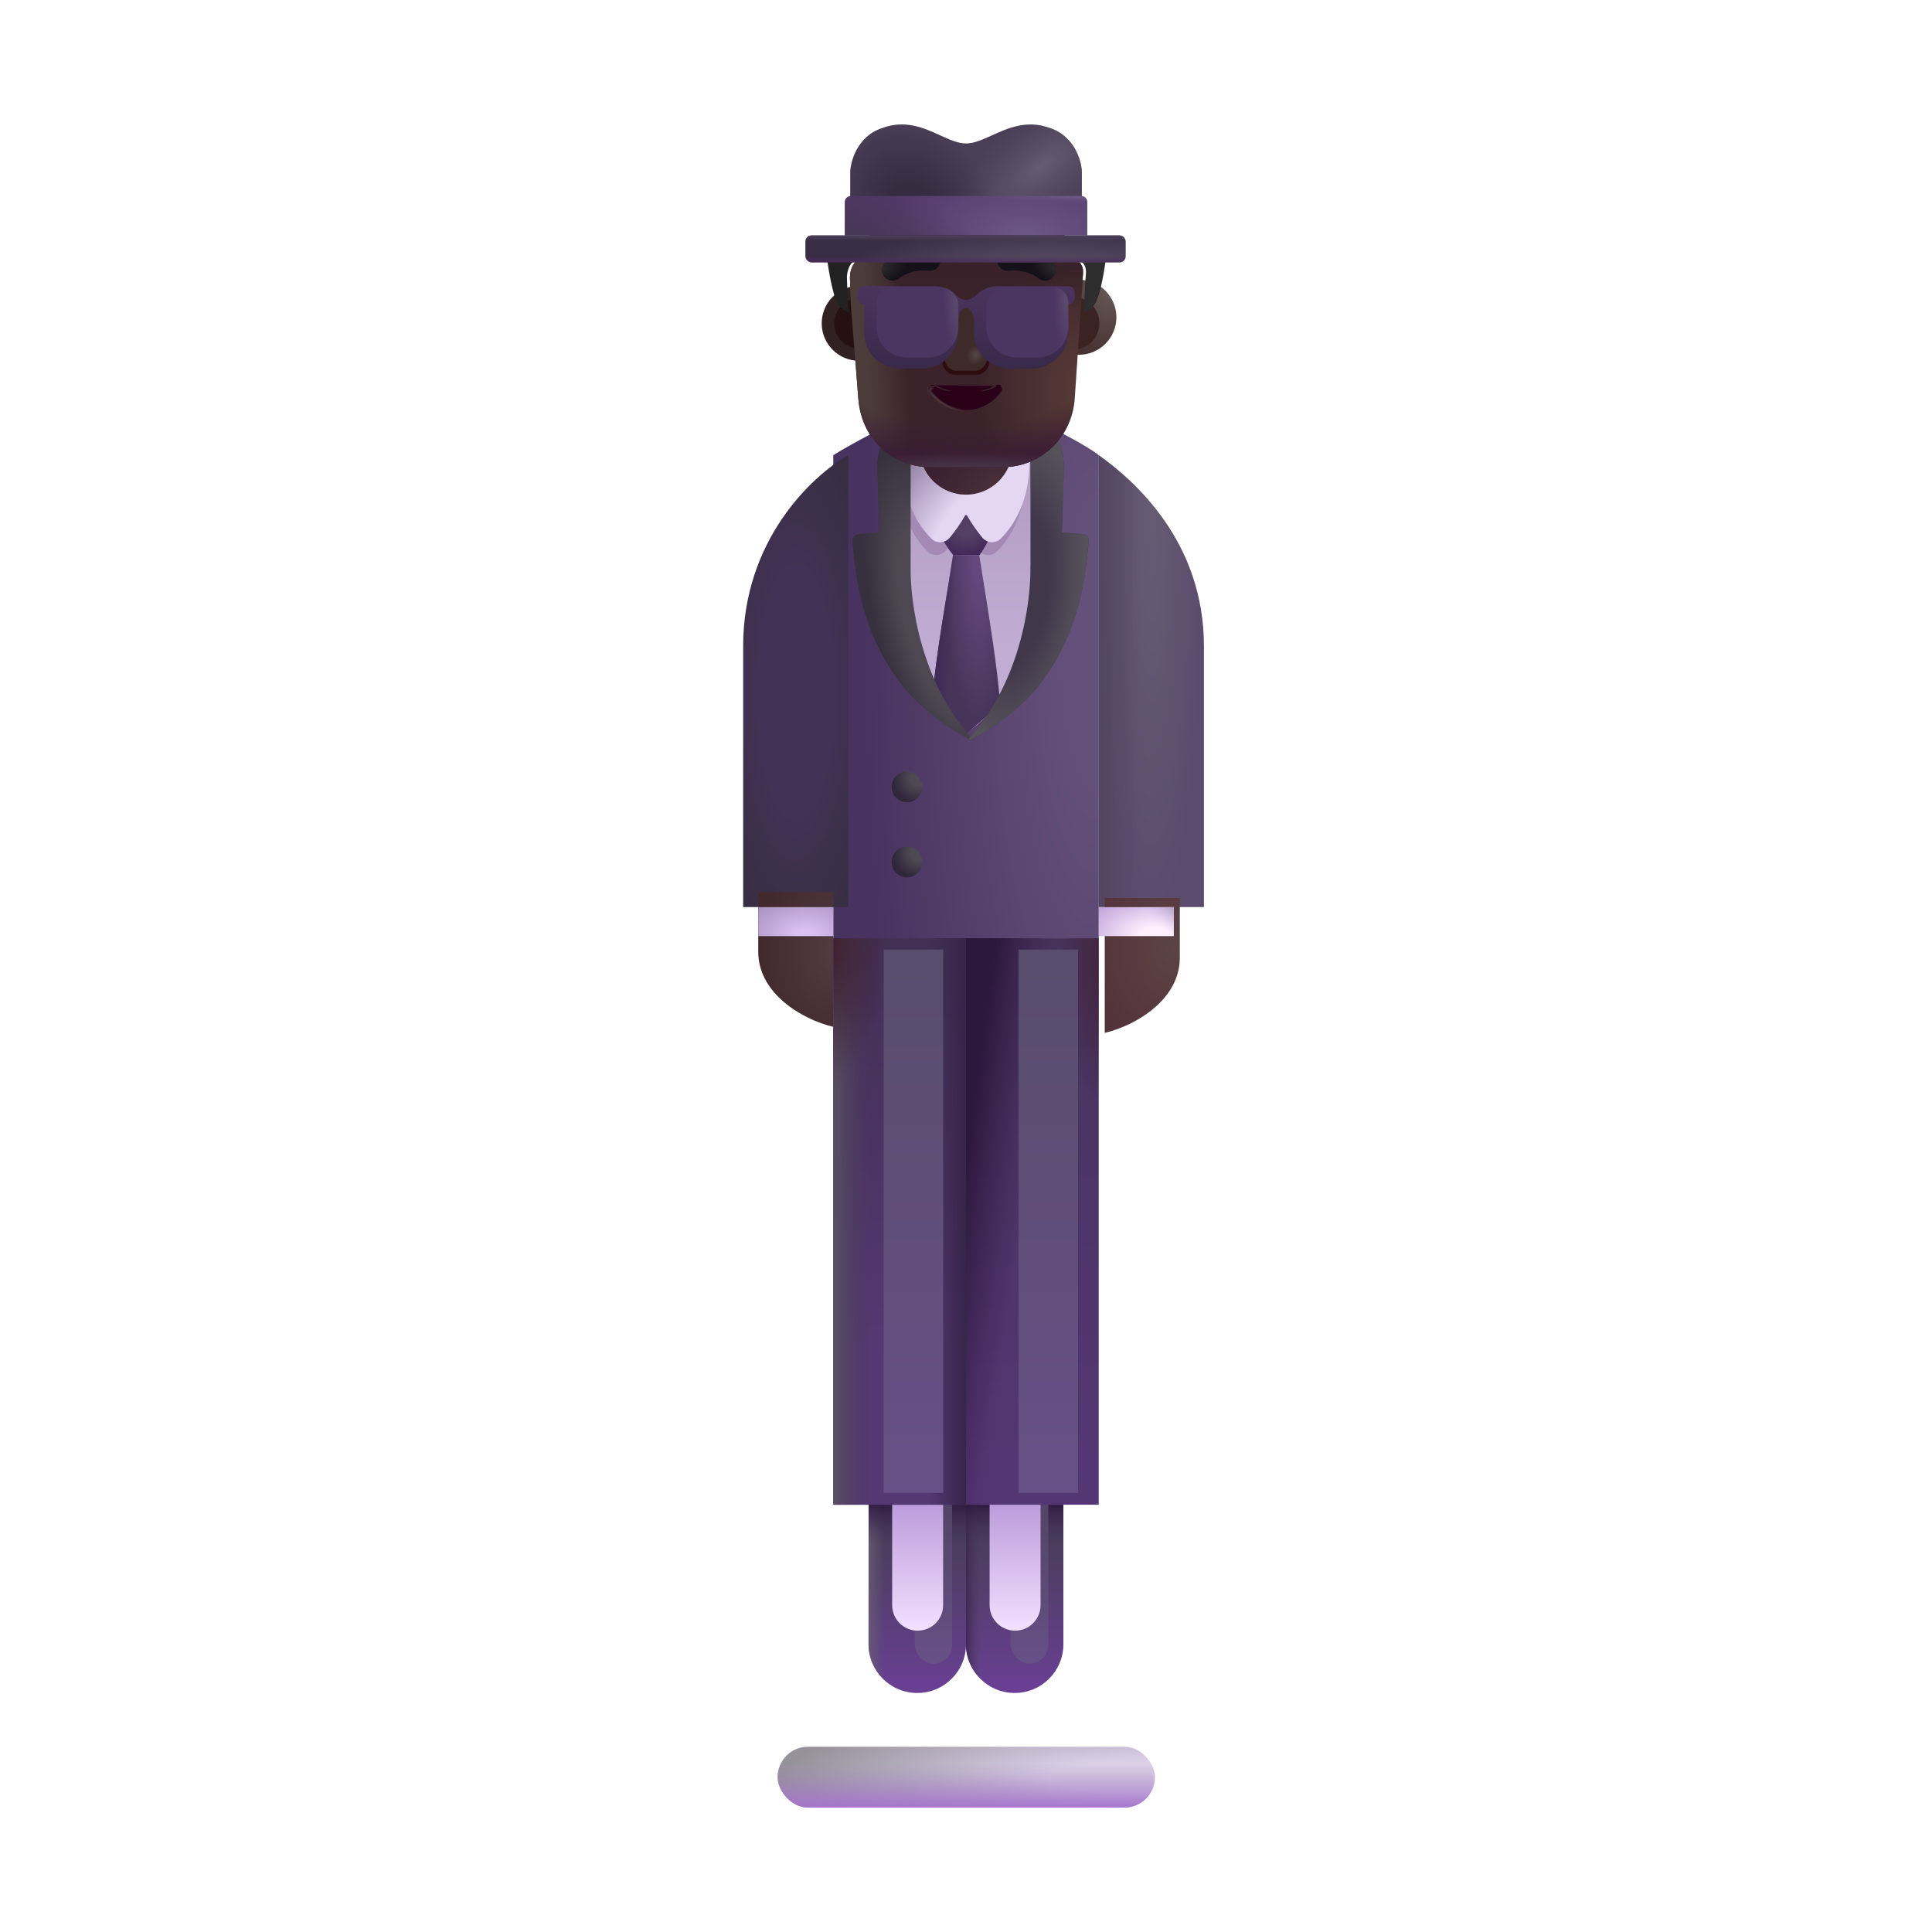 <svg fill="none" height="32" viewBox="0 0 32 32" width="32" xmlns="http://www.w3.org/2000/svg" xmlns:xlink="http://www.w3.org/1999/xlink"><filter id="a" color-interpolation-filters="sRGB" filterUnits="userSpaceOnUse" height="3.431" width="1.017" x="14.952" y="24.325"><feFlood flood-opacity="0" result="BackgroundImageFix"/><feBlend in="SourceGraphic" in2="BackgroundImageFix" mode="normal" result="shape"/><feGaussianBlur result="effect1_foregroundBlur_4002_679" stdDeviation=".1"/></filter><filter id="b" color-interpolation-filters="sRGB" filterUnits="userSpaceOnUse" height="3.431" width="1.025" x="16.538" y="24.325"><feFlood flood-opacity="0" result="BackgroundImageFix"/><feBlend in="SourceGraphic" in2="BackgroundImageFix" mode="normal" result="shape"/><feGaussianBlur result="effect1_foregroundBlur_4002_679" stdDeviation=".1"/></filter><filter id="c" color-interpolation-filters="sRGB" filterUnits="userSpaceOnUse" height=".808" width=".808" x="14.637" y="12.611"><feFlood flood-opacity="0" result="BackgroundImageFix"/><feColorMatrix in="SourceAlpha" result="hardAlpha" type="matrix" values="0 0 0 0 0 0 0 0 0 0 0 0 0 0 0 0 0 0 127 0"/><feOffset dx="-.1" dy=".1"/><feGaussianBlur stdDeviation=".075"/><feComposite in2="hardAlpha" operator="out"/><feColorMatrix type="matrix" values="0 0 0 0 0.267 0 0 0 0 0.165 0 0 0 0 0.357 0 0 0 1 0"/><feBlend in2="BackgroundImageFix" mode="normal" result="effect1_dropShadow_4002_679"/><feBlend in="SourceGraphic" in2="effect1_dropShadow_4002_679" mode="normal" result="shape"/><feColorMatrix in="SourceAlpha" result="hardAlpha" type="matrix" values="0 0 0 0 0 0 0 0 0 0 0 0 0 0 0 0 0 0 127 0"/><feOffset dx="-.02" dy=".02"/><feGaussianBlur stdDeviation=".025"/><feComposite in2="hardAlpha" k2="-1" k3="1" operator="arithmetic"/><feColorMatrix type="matrix" values="0 0 0 0 0.192 0 0 0 0 0.157 0 0 0 0 0.231 0 0 0 1 0"/><feBlend in2="shape" mode="normal" result="effect2_innerShadow_4002_679"/></filter><filter id="d" color-interpolation-filters="sRGB" filterUnits="userSpaceOnUse" height=".808" width=".808" x="14.637" y="13.853"><feFlood flood-opacity="0" result="BackgroundImageFix"/><feColorMatrix in="SourceAlpha" result="hardAlpha" type="matrix" values="0 0 0 0 0 0 0 0 0 0 0 0 0 0 0 0 0 0 127 0"/><feOffset dx="-.1" dy=".1"/><feGaussianBlur stdDeviation=".075"/><feComposite in2="hardAlpha" operator="out"/><feColorMatrix type="matrix" values="0 0 0 0 0.267 0 0 0 0 0.165 0 0 0 0 0.357 0 0 0 1 0"/><feBlend in2="BackgroundImageFix" mode="normal" result="effect1_dropShadow_4002_679"/><feBlend in="SourceGraphic" in2="effect1_dropShadow_4002_679" mode="normal" result="shape"/><feColorMatrix in="SourceAlpha" result="hardAlpha" type="matrix" values="0 0 0 0 0 0 0 0 0 0 0 0 0 0 0 0 0 0 127 0"/><feOffset dx="-.02" dy=".02"/><feGaussianBlur stdDeviation=".025"/><feComposite in2="hardAlpha" k2="-1" k3="1" operator="arithmetic"/><feColorMatrix type="matrix" values="0 0 0 0 0.192 0 0 0 0 0.157 0 0 0 0 0.231 0 0 0 1 0"/><feBlend in2="shape" mode="normal" result="effect2_innerShadow_4002_679"/></filter><filter id="e" color-interpolation-filters="sRGB" filterUnits="userSpaceOnUse" height="7.488" width="1.993" x="12.059" y="7.536"><feFlood flood-opacity="0" result="BackgroundImageFix"/><feBlend in="SourceGraphic" in2="BackgroundImageFix" mode="normal" result="shape"/><feColorMatrix in="SourceAlpha" result="hardAlpha" type="matrix" values="0 0 0 0 0 0 0 0 0 0 0 0 0 0 0 0 0 0 127 0"/><feOffset dx=".25"/><feGaussianBlur stdDeviation=".25"/><feComposite in2="hardAlpha" k2="-1" k3="1" operator="arithmetic"/><feColorMatrix type="matrix" values="0 0 0 0 0.341 0 0 0 0 0.314 0 0 0 0 0.369 0 0 0 1 0"/><feBlend in2="shape" mode="normal" result="effect1_innerShadow_4002_679"/></filter><filter id="f" color-interpolation-filters="sRGB" filterUnits="userSpaceOnUse" height="2.384" width="1.343" x="18.198" y="14.874"><feFlood flood-opacity="0" result="BackgroundImageFix"/><feBlend in="SourceGraphic" in2="BackgroundImageFix" mode="normal" result="shape"/><feColorMatrix in="SourceAlpha" result="hardAlpha" type="matrix" values="0 0 0 0 0 0 0 0 0 0 0 0 0 0 0 0 0 0 127 0"/><feOffset dx=".1" dy="-.15"/><feGaussianBlur stdDeviation=".175"/><feComposite in2="hardAlpha" k2="-1" k3="1" operator="arithmetic"/><feColorMatrix type="matrix" values="0 0 0 0 0.239 0 0 0 0 0.11 0 0 0 0 0.145 0 0 0 1 0"/><feBlend in2="shape" mode="normal" result="effect1_innerShadow_4002_679"/></filter><filter id="g" color-interpolation-filters="sRGB" filterUnits="userSpaceOnUse" height="2.484" width="1.243" x="12.559" y="14.774"><feFlood flood-opacity="0" result="BackgroundImageFix"/><feBlend in="SourceGraphic" in2="BackgroundImageFix" mode="normal" result="shape"/><feColorMatrix in="SourceAlpha" result="hardAlpha" type="matrix" values="0 0 0 0 0 0 0 0 0 0 0 0 0 0 0 0 0 0 127 0"/><feOffset dy="-.25"/><feGaussianBlur stdDeviation=".25"/><feComposite in2="hardAlpha" k2="-1" k3="1" operator="arithmetic"/><feColorMatrix type="matrix" values="0 0 0 0 0.369 0 0 0 0 0.227 0 0 0 0 0.408 0 0 0 1 0"/><feBlend in2="shape" mode="normal" result="effect1_innerShadow_4002_679"/></filter><filter id="h" color-interpolation-filters="sRGB" filterUnits="userSpaceOnUse" height="1.975" width="2.609" x="14.632" y="7.468"><feFlood flood-opacity="0" result="BackgroundImageFix"/><feBlend in="SourceGraphic" in2="BackgroundImageFix" mode="normal" result="shape"/><feGaussianBlur result="effect1_foregroundBlur_4002_679" stdDeviation=".125"/></filter><filter id="i" color-interpolation-filters="sRGB" filterUnits="userSpaceOnUse" height="1.525" width="2.109" x="14.946" y="7.506"><feFlood flood-opacity="0" result="BackgroundImageFix"/><feBlend in="SourceGraphic" in2="BackgroundImageFix" mode="normal" result="shape"/><feColorMatrix in="SourceAlpha" result="hardAlpha" type="matrix" values="0 0 0 0 0 0 0 0 0 0 0 0 0 0 0 0 0 0 127 0"/><feOffset dy="-.05"/><feGaussianBlur stdDeviation=".075"/><feComposite in2="hardAlpha" k2="-1" k3="1" operator="arithmetic"/><feColorMatrix type="matrix" values="0 0 0 0 0.706 0 0 0 0 0.596 0 0 0 0 0.816 0 0 0 1 0"/><feBlend in2="shape" mode="normal" result="effect1_innerShadow_4002_679"/></filter><filter id="j" color-interpolation-filters="sRGB" filterUnits="userSpaceOnUse" height="5.1" width="2.082" x="14.019" y="7.155"><feFlood flood-opacity="0" result="BackgroundImageFix"/><feBlend in="SourceGraphic" in2="BackgroundImageFix" mode="normal" result="shape"/><feColorMatrix in="SourceAlpha" result="hardAlpha" type="matrix" values="0 0 0 0 0 0 0 0 0 0 0 0 0 0 0 0 0 0 127 0"/><feOffset dx=".1" dy=".1"/><feGaussianBlur stdDeviation=".15"/><feComposite in2="hardAlpha" k2="-1" k3="1" operator="arithmetic"/><feColorMatrix type="matrix" values="0 0 0 0 0.204 0 0 0 0 0.125 0 0 0 0 0.267 0 0 0 1 0"/><feBlend in2="shape" mode="normal" result="effect1_innerShadow_4002_679"/></filter><filter id="k" color-interpolation-filters="sRGB" filterUnits="userSpaceOnUse" height="5.1" width="2.232" x="15.9" y="7.155"><feFlood flood-opacity="0" result="BackgroundImageFix"/><feBlend in="SourceGraphic" in2="BackgroundImageFix" mode="normal" result="shape"/><feColorMatrix in="SourceAlpha" result="hardAlpha" type="matrix" values="0 0 0 0 0 0 0 0 0 0 0 0 0 0 0 0 0 0 127 0"/><feOffset dx=".15"/><feGaussianBlur stdDeviation=".15"/><feComposite in2="hardAlpha" k2="-1" k3="1" operator="arithmetic"/><feColorMatrix type="matrix" values="0 0 0 0 0.204 0 0 0 0 0.169 0 0 0 0 0.235 0 0 0 1 0"/><feBlend in2="shape" mode="normal" result="effect1_innerShadow_4002_679"/><feColorMatrix in="SourceAlpha" result="hardAlpha" type="matrix" values="0 0 0 0 0 0 0 0 0 0 0 0 0 0 0 0 0 0 127 0"/><feOffset dx="-.1" dy=".1"/><feGaussianBlur stdDeviation=".125"/><feComposite in2="hardAlpha" k2="-1" k3="1" operator="arithmetic"/><feColorMatrix type="matrix" values="0 0 0 0 0.196 0 0 0 0 0.153 0 0 0 0 0.247 0 0 0 1 0"/><feBlend in2="effect1_innerShadow_4002_679" mode="normal" result="effect2_innerShadow_4002_679"/></filter><filter id="l" color-interpolation-filters="sRGB" filterUnits="userSpaceOnUse" height="1.244" width="1.244" x="13.615" y="4.733"><feFlood flood-opacity="0" result="BackgroundImageFix"/><feBlend in="SourceGraphic" in2="BackgroundImageFix" mode="normal" result="shape"/><feGaussianBlur result="effect1_foregroundBlur_4002_679" stdDeviation=".1"/></filter><filter id="m" color-interpolation-filters="sRGB" filterUnits="userSpaceOnUse" height="1.342" width="1.342" x="17.149" y="4.634"><feFlood flood-opacity="0" result="BackgroundImageFix"/><feBlend in="SourceGraphic" in2="BackgroundImageFix" mode="normal" result="shape"/><feColorMatrix in="SourceAlpha" result="hardAlpha" type="matrix" values="0 0 0 0 0 0 0 0 0 0 0 0 0 0 0 0 0 0 127 0"/><feOffset dx=".1" dy="-.1"/><feGaussianBlur stdDeviation=".1"/><feComposite in2="hardAlpha" k2="-1" k3="1" operator="arithmetic"/><feColorMatrix type="matrix" values="0 0 0 0 0.251 0 0 0 0 0.137 0 0 0 0 0.188 0 0 0 1 0"/><feBlend in2="shape" mode="normal" result="effect1_innerShadow_4002_679"/></filter><filter id="n" color-interpolation-filters="sRGB" filterUnits="userSpaceOnUse" height="1.178" width="1.178" x="17.181" y="4.766"><feFlood flood-opacity="0" result="BackgroundImageFix"/><feBlend in="SourceGraphic" in2="BackgroundImageFix" mode="normal" result="shape"/><feGaussianBlur result="effect1_foregroundBlur_4002_679" stdDeviation=".075"/></filter><filter id="o" color-interpolation-filters="sRGB" filterUnits="userSpaceOnUse" height=".892" width=".541" x="13.697" y="4.275"><feFlood flood-opacity="0" result="BackgroundImageFix"/><feBlend in="SourceGraphic" in2="BackgroundImageFix" mode="normal" result="shape"/><feColorMatrix in="SourceAlpha" result="hardAlpha" type="matrix" values="0 0 0 0 0 0 0 0 0 0 0 0 0 0 0 0 0 0 127 0"/><feOffset dx="-.05"/><feGaussianBlur stdDeviation=".075"/><feComposite in2="hardAlpha" k2="-1" k3="1" operator="arithmetic"/><feColorMatrix type="matrix" values="0 0 0 0 0.039 0 0 0 0 0.02 0 0 0 0 0.039 0 0 0 1 0"/><feBlend in2="shape" mode="normal" result="effect1_innerShadow_4002_679"/></filter><filter id="p" color-interpolation-filters="sRGB" filterUnits="userSpaceOnUse" height=".894" width=".521" x="17.798" y="4.275"><feFlood flood-opacity="0" result="BackgroundImageFix"/><feBlend in="SourceGraphic" in2="BackgroundImageFix" mode="normal" result="shape"/><feColorMatrix in="SourceAlpha" result="hardAlpha" type="matrix" values="0 0 0 0 0 0 0 0 0 0 0 0 0 0 0 0 0 0 127 0"/><feOffset dx=".05"/><feGaussianBlur stdDeviation=".075"/><feComposite in2="hardAlpha" k2="-1" k3="1" operator="arithmetic"/><feColorMatrix type="matrix" values="0 0 0 0 0.027 0 0 0 0 0.012 0 0 0 0 0.024 0 0 0 1 0"/><feBlend in2="shape" mode="normal" result="effect1_innerShadow_4002_679"/></filter><filter id="q" color-interpolation-filters="sRGB" filterUnits="userSpaceOnUse" height="1.691" width="1.289" x="15.353" y="4.769"><feFlood flood-opacity="0" result="BackgroundImageFix"/><feBlend in="SourceGraphic" in2="BackgroundImageFix" mode="normal" result="shape"/><feGaussianBlur result="effect1_foregroundBlur_4002_679" stdDeviation=".125"/></filter><filter id="r" color-interpolation-filters="sRGB" filterUnits="userSpaceOnUse" height=".57" width="1.018" x="16.467" y="4.13"><feFlood flood-opacity="0" result="BackgroundImageFix"/><feBlend in="SourceGraphic" in2="BackgroundImageFix" mode="normal" result="shape"/><feColorMatrix in="SourceAlpha" result="hardAlpha" type="matrix" values="0 0 0 0 0 0 0 0 0 0 0 0 0 0 0 0 0 0 127 0"/><feOffset dx=".05" dy="-.05"/><feGaussianBlur stdDeviation=".05"/><feComposite in2="hardAlpha" k2="-1" k3="1" operator="arithmetic"/><feColorMatrix type="matrix" values="0 0 0 0 0.024 0 0 0 0 0.012 0 0 0 0 0.024 0 0 0 1 0"/><feBlend in2="shape" mode="normal" result="effect1_innerShadow_4002_679"/></filter><filter id="s" color-interpolation-filters="sRGB" filterUnits="userSpaceOnUse" height=".57" width="1.018" x="14.559" y="4.13"><feFlood flood-opacity="0" result="BackgroundImageFix"/><feBlend in="SourceGraphic" in2="BackgroundImageFix" mode="normal" result="shape"/><feColorMatrix in="SourceAlpha" result="hardAlpha" type="matrix" values="0 0 0 0 0 0 0 0 0 0 0 0 0 0 0 0 0 0 127 0"/><feOffset dx=".05" dy="-.05"/><feGaussianBlur stdDeviation=".05"/><feComposite in2="hardAlpha" k2="-1" k3="1" operator="arithmetic"/><feColorMatrix type="matrix" values="0 0 0 0 0.024 0 0 0 0 0.012 0 0 0 0 0.024 0 0 0 1 0"/><feBlend in2="shape" mode="normal" result="effect1_innerShadow_4002_679"/></filter><filter id="t" color-interpolation-filters="sRGB" filterUnits="userSpaceOnUse" height="1.366" width="3.598" x="14.202" y="4.74"><feFlood flood-opacity="0" result="BackgroundImageFix"/><feBlend in="SourceGraphic" in2="BackgroundImageFix" mode="normal" result="shape"/><feColorMatrix in="SourceAlpha" result="hardAlpha" type="matrix" values="0 0 0 0 0 0 0 0 0 0 0 0 0 0 0 0 0 0 127 0"/><feOffset/><feGaussianBlur stdDeviation=".05"/><feComposite in2="hardAlpha" k2="-1" k3="1" operator="arithmetic"/><feColorMatrix type="matrix" values="0 0 0 0 0.196 0 0 0 0 0.137 0 0 0 0 0.251 0 0 0 1 0"/><feBlend in2="shape" mode="normal" result="effect1_innerShadow_4002_679"/></filter><filter id="u" color-interpolation-filters="sRGB" filterUnits="userSpaceOnUse" height="1.26" width="1.455" x="14.418" y="4.76"><feFlood flood-opacity="0" result="BackgroundImageFix"/><feBlend in="SourceGraphic" in2="BackgroundImageFix" mode="normal" result="shape"/><feColorMatrix in="SourceAlpha" result="hardAlpha" type="matrix" values="0 0 0 0 0 0 0 0 0 0 0 0 0 0 0 0 0 0 127 0"/><feOffset dx=".1" dy="-.1"/><feGaussianBlur stdDeviation=".15"/><feComposite in2="hardAlpha" k2="-1" k3="1" operator="arithmetic"/><feColorMatrix type="matrix" values="0 0 0 0 0.2 0 0 0 0 0.106 0 0 0 0 0.286 0 0 0 1 0"/><feBlend in2="shape" mode="normal" result="effect1_innerShadow_4002_679"/></filter><filter id="v" color-interpolation-filters="sRGB" filterUnits="userSpaceOnUse" height="1.26" width="1.455" x="16.238" y="4.76"><feFlood flood-opacity="0" result="BackgroundImageFix"/><feBlend in="SourceGraphic" in2="BackgroundImageFix" mode="normal" result="shape"/><feColorMatrix in="SourceAlpha" result="hardAlpha" type="matrix" values="0 0 0 0 0 0 0 0 0 0 0 0 0 0 0 0 0 0 127 0"/><feOffset dx=".1" dy="-.1"/><feGaussianBlur stdDeviation=".15"/><feComposite in2="hardAlpha" k2="-1" k3="1" operator="arithmetic"/><feColorMatrix type="matrix" values="0 0 0 0 0.2 0 0 0 0 0.106 0 0 0 0 0.286 0 0 0 1 0"/><feBlend in2="shape" mode="normal" result="effect1_innerShadow_4002_679"/></filter><filter id="w" color-interpolation-filters="sRGB" filterUnits="userSpaceOnUse" height="10.3" width="2.284" x="13.987" y="15.078"><feFlood flood-opacity="0" result="BackgroundImageFix"/><feBlend in="SourceGraphic" in2="BackgroundImageFix" mode="normal" result="shape"/><feGaussianBlur result="effect1_foregroundBlur_4002_679" stdDeviation=".325"/></filter><filter id="x" color-interpolation-filters="sRGB" filterUnits="userSpaceOnUse" height="10.3" width="2.284" x="16.221" y="15.078"><feFlood flood-opacity="0" result="BackgroundImageFix"/><feBlend in="SourceGraphic" in2="BackgroundImageFix" mode="normal" result="shape"/><feGaussianBlur result="effect1_foregroundBlur_4002_679" stdDeviation=".325"/></filter><linearGradient id="y"><stop offset="0" stop-color="#4a3d5b"/><stop offset="1" stop-color="#6a3f95"/></linearGradient><linearGradient id="z" gradientUnits="userSpaceOnUse" x1="15.193" x2="15.193" xlink:href="#y" y1="25.493" y2="28.04"/><linearGradient id="A" gradientUnits="userSpaceOnUse" x1="14.301" x2="14.645" y1="25.899" y2="25.899"><stop offset="0" stop-color="#685f73"/><stop offset="1" stop-color="#685f73" stop-opacity="0"/></linearGradient><linearGradient id="B"><stop offset="0" stop-color="#2d163c"/><stop offset="1" stop-color="#422f57" stop-opacity="0"/></linearGradient><linearGradient id="C" gradientUnits="userSpaceOnUse" x1="15.193" x2="15.193" xlink:href="#B" y1="24.845" y2="25.587"/><linearGradient id="D"><stop offset=".196" stop-color="#544568"/><stop offset="1" stop-color="#675086"/></linearGradient><linearGradient id="E" gradientUnits="userSpaceOnUse" x1="15.461" x2="15.461" xlink:href="#D" y1="24.524" y2="27.556"/><linearGradient id="F"><stop offset="0" stop-color="#b998d9"/><stop offset="1" stop-color="#f3e0ff"/></linearGradient><linearGradient id="G" gradientUnits="userSpaceOnUse" x1="15.199" x2="15.199" xlink:href="#F" y1="24.79" y2="27.009"/><linearGradient id="H" gradientUnits="userSpaceOnUse" x1="16.807" x2="16.807" xlink:href="#y" y1="25.493" y2="28.04"/><linearGradient id="I" gradientUnits="userSpaceOnUse" x1="15.914" x2="16.258" y1="25.899" y2="25.899"><stop offset="0" stop-color="#311943"/><stop offset="1" stop-color="#4c3f5d" stop-opacity="0"/></linearGradient><linearGradient id="J" gradientUnits="userSpaceOnUse" x1="16.807" x2="16.807" xlink:href="#B" y1="24.845" y2="25.587"/><linearGradient id="K" gradientUnits="userSpaceOnUse" x1="17.051" x2="17.051" xlink:href="#D" y1="24.524" y2="27.556"/><linearGradient id="L" gradientUnits="userSpaceOnUse" x1="16.813" x2="16.813" xlink:href="#F" y1="24.79" y2="27.009"/><radialGradient id="M" cx="0" cy="0" gradientTransform="matrix(-3.937 0 0 -14.215 18.198 10.649)" gradientUnits="userSpaceOnUse" r="1"><stop offset=".129" stop-color="#64517b"/><stop offset="1" stop-color="#48325f"/></radialGradient><linearGradient id="N" gradientUnits="userSpaceOnUse" x1="16.047" x2="16.047" y1="8.384" y2="10.759"><stop offset="0" stop-color="#b59fc5"/><stop offset="1" stop-color="#c1add3"/></linearGradient><linearGradient id="O"><stop offset=".271" stop-color="#4e4a54"/><stop offset=".844" stop-color="#31273b"/></linearGradient><radialGradient id="P" cx="0" cy="0" gradientTransform="matrix(-.391 .34 -.319 -.366 15.348 12.755)" gradientUnits="userSpaceOnUse" r="1" xlink:href="#O"/><radialGradient id="Q" cx="0" cy="0" gradientTransform="matrix(-.391 .34 -.319 -.366 15.348 13.997)" gradientUnits="userSpaceOnUse" r="1" xlink:href="#O"/><radialGradient id="R" cx="0" cy="0" gradientTransform="matrix(0 5.406 -1.704 0 12.93 11.462)" gradientUnits="userSpaceOnUse" r="1"><stop offset=".378" stop-color="#423255"/><stop offset="1" stop-color="#332c38"/></radialGradient><radialGradient id="S" cx="0" cy="0" gradientTransform="matrix(0 6.844 -.872 0 19.07 8.587)" gradientUnits="userSpaceOnUse" r="1"><stop offset="0" stop-color="#675c73"/><stop offset="1" stop-color="#5b4b6d"/></radialGradient><linearGradient id="T" gradientUnits="userSpaceOnUse" x1="17.912" x2="18.864" y1="12.068" y2="12.068"><stop offset="0" stop-color="#50445d"/><stop offset="1" stop-color="#50445d" stop-opacity="0"/></linearGradient><radialGradient id="U" cx="0" cy="0" gradientTransform="matrix(0 1.797 -1.453 0 19.356 15.853)" gradientUnits="userSpaceOnUse" r="1"><stop offset="0" stop-color="#5c4345"/><stop offset="1" stop-color="#53333b"/></radialGradient><radialGradient id="V" cx="0" cy="0" gradientTransform="matrix(-1.243 0 0 -1.641 13.802 16.024)" gradientUnits="userSpaceOnUse" r="1"><stop offset=".067" stop-color="#513b40"/><stop offset="1" stop-color="#42292e"/></radialGradient><radialGradient id="W" cx="0" cy="0" gradientTransform="matrix(0 -.715 1.281 0 19.137 15.505)" gradientUnits="userSpaceOnUse" r="1"><stop offset=".202" stop-color="#ffefff"/><stop offset="1" stop-color="#bfa3d9"/></radialGradient><linearGradient id="X" gradientUnits="userSpaceOnUse" x1="19.535" x2="19.215" y1="14.931" y2="15.345"><stop offset=".265" stop-color="#b4a3c5"/><stop offset="1" stop-color="#e7d4fa" stop-opacity="0"/></linearGradient><radialGradient id="Y" cx="0" cy="0" gradientTransform="matrix(0 -.684 1.058 0 13.332 15.505)" gradientUnits="userSpaceOnUse" r="1"><stop offset=".145" stop-color="#dac0f3"/><stop offset="1" stop-color="#aa92c2"/></radialGradient><linearGradient id="Z" gradientUnits="userSpaceOnUse" x1="14.901" x2="14.901" y1="15.54" y2="22.399"><stop offset="0" stop-color="#423053"/><stop offset="1" stop-color="#543873"/></linearGradient><linearGradient id="aa" gradientUnits="userSpaceOnUse" x1="13.802" x2="14.418" y1="20.806" y2="20.806"><stop offset="0" stop-color="#595163"/><stop offset="1" stop-color="#473857" stop-opacity="0"/></linearGradient><radialGradient id="ab" cx="0" cy="0" gradientTransform="matrix(1.156 0 0 2.484 13.543 15.54)" gradientUnits="userSpaceOnUse" r="1"><stop offset=".23" stop-color="#3e2031"/><stop offset="1" stop-color="#3e2031" stop-opacity="0"/></radialGradient><linearGradient id="ac" gradientUnits="userSpaceOnUse" x1="16" x2="15.371" y1="18.29" y2="18.29"><stop offset="0" stop-color="#362549"/><stop offset="1" stop-color="#362549" stop-opacity="0"/></linearGradient><linearGradient id="ad" gradientUnits="userSpaceOnUse" x1="17.099" x2="17.099" y1="15.54" y2="24.923"><stop offset="0" stop-color="#47345c"/><stop offset="1" stop-color="#543675"/></linearGradient><radialGradient id="ae" cx="0" cy="0" gradientTransform="matrix(-.906 0 0 -2.393 18.387 15.946)" gradientUnits="userSpaceOnUse" r="1"><stop offset=".02" stop-color="#402339"/><stop offset="1" stop-color="#402339" stop-opacity="0"/></radialGradient><linearGradient id="af" gradientUnits="userSpaceOnUse" x1="15.793" x2="16.84" y1="20.79" y2="20.931"><stop offset="0" stop-color="#2c183c"/><stop offset="1" stop-color="#3e2353" stop-opacity="0"/></linearGradient><radialGradient id="ag" cx="0" cy="0" gradientTransform="matrix(-5.859 0 0 -1.145 18.824 29.435)" gradientUnits="userSpaceOnUse" r="1"><stop offset=".24" stop-color="#dbcfe8"/><stop offset="1" stop-color="#96929b"/></radialGradient><linearGradient id="ah" gradientUnits="userSpaceOnUse" x1="16.004" x2="16.004" y1="30.056" y2="29.212"><stop offset=".083" stop-color="#a870d4"/><stop offset="1" stop-color="#a189b8" stop-opacity="0"/></linearGradient><radialGradient id="ai" cx="0" cy="0" gradientTransform="matrix(0 .496 -.48 0 15.992 8.696)" gradientUnits="userSpaceOnUse" r="1"><stop offset=".394" stop-color="#534063"/><stop offset="1" stop-color="#43295a"/></radialGradient><radialGradient id="aj" cx="0" cy="0" gradientTransform="matrix(0 2.789 -.585 0 16.212 9.193)" gradientUnits="userSpaceOnUse" r="1"><stop offset=".174" stop-color="#63477d"/><stop offset="1" stop-color="#473559"/></radialGradient><linearGradient id="ak" gradientUnits="userSpaceOnUse" x1="15.582" x2="15.801" y1="10.149" y2="10.157"><stop offset="0" stop-color="#412c57"/><stop offset="1" stop-color="#412c57" stop-opacity="0"/></linearGradient><radialGradient id="al" cx="0" cy="0" gradientTransform="matrix(-1.469 -1.475 2.109 -2.101 16.668 9.03)" gradientUnits="userSpaceOnUse" r="1"><stop offset=".495" stop-color="#e5d6f4"/><stop offset="1" stop-color="#927fa2"/></radialGradient><radialGradient id="am" cx="0" cy="0" gradientTransform="matrix(-.7 -.712 .943 -.928 16.468 8.134)" gradientUnits="userSpaceOnUse" r="1"><stop offset="0" stop-color="#493038"/><stop offset="1" stop-color="#3b2131"/></radialGradient><radialGradient id="an" cx="0" cy="0" gradientTransform="matrix(-1.016 .266 -.736 -2.813 15.449 10.118)" gradientUnits="userSpaceOnUse" r="1"><stop offset=".546" stop-color="#4d4852"/><stop offset="1" stop-color="#37303e"/></radialGradient><radialGradient id="ao" cx="0" cy="0" gradientTransform="matrix(1.125 .135 -.3 2.5 16.746 9.655)" gradientUnits="userSpaceOnUse" r="1"><stop offset=".496" stop-color="#55525a" stop-opacity="0"/><stop offset="1" stop-color="#55525a"/></radialGradient><radialGradient id="ap" cx="0" cy="0" gradientTransform="matrix(-.507 1.035 -1.035 -.507 18.277 4.941)" gradientUnits="userSpaceOnUse" r="1"><stop offset="0" stop-color="#655755"/><stop offset="1" stop-color="#452e30"/></radialGradient><radialGradient id="aq" cx="0" cy="0" gradientTransform="matrix(-1.723 -.016 .022 -2.389 17.938 6.446)" gradientUnits="userSpaceOnUse" r="1"><stop offset=".127" stop-color="#543936"/><stop offset="1" stop-color="#3c232b"/></radialGradient><linearGradient id="ar" gradientUnits="userSpaceOnUse" x1="16.008" x2="16.008" y1="4.306" y2="5.103"><stop offset="0" stop-color="#372128"/><stop offset="1" stop-color="#372128" stop-opacity="0"/></linearGradient><linearGradient id="as" gradientUnits="userSpaceOnUse" x1="14.214" x2="15.027" y1="6.144" y2="6.097"><stop offset=".214" stop-color="#4c3d3b"/><stop offset="1" stop-color="#4c3d3b" stop-opacity="0"/></linearGradient><radialGradient id="at" cx="0" cy="0" gradientTransform="matrix(0 2.458 -3.687 0 16.008 5.394)" gradientUnits="userSpaceOnUse" r="1"><stop offset=".693" stop-color="#391a36" stop-opacity="0"/><stop offset=".985" stop-color="#391a36"/></radialGradient><radialGradient id="au" cx="0" cy="0" gradientTransform="matrix(0 -.242 2.394 0 16.008 7.737)" gradientUnits="userSpaceOnUse" r="1"><stop offset=".198" stop-color="#473145"/><stop offset="1" stop-color="#473145" stop-opacity="0"/></radialGradient><radialGradient id="av" cx="0" cy="0" gradientTransform="matrix(-.141 -.059 .063 -.152 16.16 5.882)" gradientUnits="userSpaceOnUse" r="1"><stop offset="0" stop-color="#544747"/><stop offset="1" stop-color="#3e2a29"/></radialGradient><radialGradient id="aw" cx="0" cy="0" gradientTransform="matrix(.121 -.203 .609 .363 15.472 6.675)" gradientUnits="userSpaceOnUse" r="1"><stop offset="0" stop-color="#534645"/><stop offset="1" stop-color="#534645" stop-opacity="0"/></radialGradient><linearGradient id="ax"><stop offset="0" stop-color="#2b2b2c"/><stop offset="1" stop-color="#2b2b2c" stop-opacity="0"/></linearGradient><radialGradient id="ay" cx="0" cy="0" gradientTransform="matrix(-.4 -.203 .11 -.217 17.435 4.501)" gradientUnits="userSpaceOnUse" r="1" xlink:href="#ax"/><radialGradient id="az" cx="0" cy="0" gradientTransform="matrix(.4 -.203 .11 .217 14.559 4.501)" gradientUnits="userSpaceOnUse" r="1" xlink:href="#ax"/><linearGradient id="aA" gradientUnits="userSpaceOnUse" x1="16.001" x2="16.001" y1="4.74" y2="6.106"><stop offset="0" stop-color="#4b345e"/><stop offset="1" stop-color="#39294a"/></linearGradient><linearGradient id="aB"><stop offset=".173" stop-color="#5b496d"/><stop offset="1" stop-color="#5b496d" stop-opacity="0"/></linearGradient><radialGradient id="aC" cx="0" cy="0" gradientTransform="matrix(0 1.133 -.247 0 15.773 4.946)" gradientUnits="userSpaceOnUse" r="1" xlink:href="#aB"/><radialGradient id="aD" cx="0" cy="0" gradientTransform="matrix(0 1.133 -.247 0 17.594 4.946)" gradientUnits="userSpaceOnUse" r="1" xlink:href="#aB"/><radialGradient id="aE" cx="0" cy="0" gradientTransform="matrix(-2.008 1.508 -.686 -.913 17.254 2.751)" gradientUnits="userSpaceOnUse" r="1"><stop offset="0" stop-color="#675d72"/><stop offset=".77" stop-color="#52495e" stop-opacity="0"/></radialGradient><radialGradient id="aF" cx="0" cy="0" gradientTransform="matrix(-.852 -1.434 1.149 -.682 15.129 3.544)" gradientUnits="userSpaceOnUse" r="1"><stop offset=".297" stop-color="#362c40"/><stop offset="1" stop-color="#362c40" stop-opacity="0"/></radialGradient><radialGradient id="aG" cx="0" cy="0" gradientTransform="matrix(0 -1.297 2.453 0 16.981 3.9)" gradientUnits="userSpaceOnUse" r="1"><stop offset="0" stop-color="#6c5785"/><stop offset="1" stop-color="#53386c"/></radialGradient><radialGradient id="aH" cx="0" cy="0" gradientTransform="matrix(-1.903 0 0 -.109 18.008 3.247)" gradientUnits="userSpaceOnUse" r="1"><stop offset="0" stop-color="#74608b"/><stop offset="1" stop-color="#634c7c" stop-opacity="0"/></radialGradient><radialGradient id="aI" cx="0" cy="0" gradientTransform="matrix(.484 -1.094 2.424 1.074 14.332 4.118)" gradientUnits="userSpaceOnUse" r="1"><stop offset="0" stop-color="#453752"/><stop offset="1" stop-color="#453752" stop-opacity="0"/></radialGradient><radialGradient id="aJ" cx="0" cy="0" gradientTransform="matrix(0 -.773 3.422 0 17.34 4.532)" gradientUnits="userSpaceOnUse" r="1"><stop offset=".207" stop-color="#584e64"/><stop offset="1" stop-color="#3a2e46"/></radialGradient><linearGradient id="aK" gradientUnits="userSpaceOnUse" x1="16.496" x2="16.496" y1="4.376" y2="4.243"><stop offset="0" stop-color="#4a295c"/><stop offset="1" stop-color="#4a295c" stop-opacity="0"/></linearGradient><linearGradient id="aL" gradientUnits="userSpaceOnUse" x1="16.785" x2="16.785" y1="3.853" y2="3.985"><stop offset=".464" stop-color="#4a3d57"/><stop offset="1" stop-color="#4a3d57" stop-opacity="0"/></linearGradient><linearGradient id="aM"><stop offset="0" stop-color="#675087"/><stop offset="1" stop-color="#594c6c"/></linearGradient><linearGradient id="aN" gradientUnits="userSpaceOnUse" x1="15.794" x2="15.794" xlink:href="#aM" y1="24.728" y2="15.728"/><linearGradient id="aO" gradientUnits="userSpaceOnUse" x1="18.029" x2="18.029" xlink:href="#aM" y1="24.728" y2="15.728"/><path d="m14.387 24.728h1.613v2.506c0 .446-.361.807-.807.807s-.807-.361-.807-.807z" fill="url(#z)"/><path d="m14.387 24.728h1.613v2.506c0 .446-.361.807-.807.807s-.807-.361-.807-.807z" fill="url(#A)"/><path d="m14.387 24.728h1.613v2.506c0 .446-.361.807-.807.807s-.807-.361-.807-.807z" fill="url(#C)"/><g filter="url(#a)"><rect fill="url(#E)" height="3.031" rx=".309" width=".617" x="15.152" y="24.524"/></g><path d="m14.777 24.79h.844v1.797c0 .233-.189.422-.422.422s-.422-.189-.422-.422z" fill="url(#G)"/><path d="m16 24.728h1.613v2.506c0 .446-.361.807-.807.807s-.807-.361-.807-.807z" fill="url(#H)"/><path d="m16 24.728h1.613v2.506c0 .446-.361.807-.807.807s-.807-.361-.807-.807z" fill="url(#I)"/><path d="m16 24.728h1.613v2.506c0 .446-.361.807-.807.807s-.807-.361-.807-.807z" fill="url(#J)"/><g filter="url(#b)"><rect fill="url(#K)" height="3.031" rx=".313" width=".625" x="16.738" y="24.524"/></g><path d="m16.391 24.79h.844v1.797c0 .233-.189.422-.422.422s-.422-.189-.422-.422z" fill="url(#L)"/><path d="m13.802 7.54c.251-.163 1.103-.621 1.378-.699h1.751c.641.312 1.137.585 1.268.699v8h-4.397z" fill="url(#M)"/><path d="m14.91 10.134v-2.891h2.273v2.891c-.181 1.169-.878 1.831-1.203 2.016-.756-.481-1.029-1.544-1.07-2.016z" fill="url(#N)"/><g filter="url(#c)"><circle cx="15.141" cy="12.915" fill="url(#P)" r=".254"/></g><g filter="url(#d)"><circle cx="15.141" cy="14.157" fill="url(#Q)" r=".254"/></g><g filter="url(#e)"><path d="m12.059 10.704c0-1.737 1.117-2.809 1.743-3.168v7.488h-1.743z" fill="url(#R)"/></g><path d="m19.941 10.704c0-1.737-1.156-2.75-1.743-3.164v7.484h1.743z" fill="url(#S)"/><path d="m19.941 10.704c0-1.737-1.156-2.75-1.743-3.164v7.484h1.743z" fill="url(#T)"/><g filter="url(#f)"><path d="m18.198 15.024h1.243v.991c0 .686-.719 1.118-1.243 1.243z" fill="url(#U)"/></g><g filter="url(#g)"><path d="m13.802 15.024h-1.243v.991c0 .686.719 1.118 1.243 1.243z" fill="url(#V)"/></g><path d="m19.442 15.505h-1.243v-.48h1.243z" fill="url(#W)"/><path d="m19.442 15.505h-1.243v-.48h1.243z" fill="url(#X)"/><path d="m12.559 15.505h1.243v-.48h-1.243z" fill="url(#Y)"/><path d="m13.802 15.54h2.198v9.383h-2.198z" fill="#5e4e73"/><path d="m13.802 15.54h2.198v9.383h-2.198z" fill="url(#Z)"/><path d="m13.802 15.54h2.198v9.383h-2.198z" fill="url(#aa)"/><path d="m13.802 15.54h2.198v9.383h-2.198z" fill="url(#ab)"/><path d="m13.802 15.54h2.198v9.383h-2.198z" fill="url(#ac)"/><path d="m16 15.54h2.198v9.383h-2.198z" fill="url(#ad)"/><path d="m16 15.54h2.198v9.383h-2.198z" fill="url(#ae)"/><path d="m16 15.54h2.198v9.383h-2.198z" fill="url(#af)"/><rect fill="url(#ag)" height="1.008" rx=".504" width="6.25" x="12.879" y="28.931"/><rect fill="url(#ah)" height="1.008" rx=".504" width="6.25" x="12.879" y="28.931"/><g filter="url(#h)"><path d="m14.882 7.718c0 .342.019.948.479 1.414.088.089.231.078.31-.019.082-.101.178-.232.257-.375.004-.007.014-.007.018 0 .079.142.175.274.257.375.079.097.222.108.31.019.46-.465.479-1.072.479-1.414z" fill="#a389b4"/></g><path d="m15.787 9.193c-.144-.172-.297-.473-.359-.656h1.129c-.097.263-.254.555-.332.656z" fill="url(#ai)"/><path d="m15.426 11.673c.096-.965.262-1.828.359-2.481h.434l.006.039c.174 1.081.298 1.844.341 2.441l-.555.476z" fill="url(#aj)"/><path d="m15.426 11.673c.096-.965.262-1.828.359-2.481h.434l.006.039c.174 1.081.298 1.844.341 2.441l-.555.476z" fill="url(#ak)"/><g filter="url(#i)"><path d="m14.946 7.556c-0.0.342.019.948.479 1.414.088.089.231.078.31-.019.082-.101.178-.232.257-.375.004-.007.014-.007.018 0 .079.142.175.274.257.375.079.097.222.108.31.019.46-.465.479-1.072.479-1.414z" fill="url(#al)"/></g><circle cx="16" cy="7.423" fill="url(#am)" r=".77"/><g filter="url(#j)"><path d="m14.983 9.271v-1.81l-.422-.305c-.12.116-.134.4-.13.53l.031 1.033-.352.029c-.054.004-.095.052-.091.106.086 1.196.41 1.864.832 2.409.288.373.827.75 1.123.891.019.009.035-.014.021-.03-.842-.924-1.024-2.245-1.012-2.853z" fill="url(#an)"/></g><g filter="url(#k)"><path d="m17.018 9.271v-1.81l.422-.305c.12.116.134.4.13.53l-.031 1.033.351.029c.054.004.095.052.091.106-.086 1.196-.41 1.864-.832 2.409-.289.373-.827.75-1.123.891-.019.009-.035-.014-.021-.03.842-.924 1.024-2.245 1.012-2.853z" fill="#41374b"/><path d="m17.018 9.271v-1.81l.422-.305c.12.116.134.4.13.53l-.031 1.033.351.029c.054.004.095.052.091.106-.086 1.196-.41 1.864-.832 2.409-.289.373-.827.75-1.123.891-.019.009-.035-.014-.021-.03.842-.924 1.024-2.245 1.012-2.853z" fill="url(#ao)"/></g><circle cx="14.231" cy="5.355" fill="#322122" r=".621"/><g filter="url(#l)"><circle cx="14.238" cy="5.355" fill="#271012" r=".422"/></g><g filter="url(#m)"><circle cx="17.77" cy="5.355" fill="url(#ap)" r=".621"/></g><g filter="url(#n)"><circle cx="17.77" cy="5.355" fill="#3b2322" r=".439"/></g><path d="m14.1 5.127c-.01-.117-.022-.45-.022-.535 0-.099.04-.218.12-.278l.06-.06c.1-.079.14-.198.14-.317v-.317c0-.099.06-.179.16-.198.239-.06.738-.159 1.457-.159s1.217.099 1.457.159c.08.02.16.099.16.198v.317c0 .119.06.238.14.317.187.131.175.203.16.357-.005.048-.02.444-.033.536l-.099 1.473c-.06.658-.577 1.117-1.194 1.117h-1.194c-.637 0-1.135-.459-1.194-1.117z" fill="url(#aq)"/><path d="m14.1 5.127c-.01-.117-.022-.45-.022-.535 0-.099.04-.218.12-.278l.06-.06c.1-.079.14-.198.14-.317v-.317c0-.099.06-.179.16-.198.239-.06.738-.159 1.457-.159s1.217.099 1.457.159c.08.02.16.099.16.198v.317c0 .119.06.238.14.317.187.131.175.203.16.357-.005.048-.02.444-.033.536l-.099 1.473c-.06.658-.577 1.117-1.194 1.117h-1.194c-.637 0-1.135-.459-1.194-1.117z" fill="url(#ar)"/><path d="m14.1 5.127c-.01-.117-.022-.45-.022-.535 0-.099.04-.218.12-.278l.06-.06c.1-.079.14-.198.14-.317v-.317c0-.099.06-.179.16-.198.239-.06.738-.159 1.457-.159s1.217.099 1.457.159c.08.02.16.099.16.198v.317c0 .119.06.238.14.317.187.131.175.203.16.357-.005.048-.02.444-.033.536l-.099 1.473c-.06.658-.577 1.117-1.194 1.117h-1.194c-.637 0-1.135-.459-1.194-1.117z" fill="url(#as)"/><path d="m14.1 5.127c-.01-.117-.022-.45-.022-.535 0-.099.04-.218.12-.278l.06-.06c.1-.079.14-.198.14-.317v-.317c0-.099.06-.179.16-.198.239-.06.738-.159 1.457-.159s1.217.099 1.457.159c.08.02.16.099.16.198v.317c0 .119.06.238.14.317.187.131.175.203.16.357-.005.048-.02.444-.033.536l-.099 1.473c-.06.658-.577 1.117-1.194 1.117h-1.194c-.637 0-1.135-.459-1.194-1.117z" fill="url(#at)"/><path d="m14.1 5.127c-.01-.117-.022-.45-.022-.535 0-.099.04-.218.12-.278l.06-.06c.1-.079.14-.198.14-.317v-.317c0-.099.06-.179.16-.198.239-.06.738-.159 1.457-.159s1.217.099 1.457.159c.08.02.16.099.16.198v.317c0 .119.06.238.14.317.187.131.175.203.16.357-.005.048-.02.444-.033.536l-.099 1.473c-.06.658-.577 1.117-1.194 1.117h-1.194c-.637 0-1.135-.459-1.194-1.117z" fill="url(#au)"/><g filter="url(#o)"><path d="m14.078 4.592c0 .086.012.418.022.535l.003.04c-.05-.01-.123-.048-.183-.15-.079-.135-.148-.551-.173-.741h.491l-.04.039c-.08.06-.12.179-.12.278z" fill="#222"/></g><g filter="url(#p)"><path d="m17.895 5.169c.049-.004.133-.037.201-.153.079-.135.148-.551.173-.741h-.471c.154.116.147.188.133.327-0.0.003-.001.006-.001.01-.002.017-.005.075-.008.148-.007.138-.016.328-.025.388z" fill="#2e2d2e"/></g><g filter="url(#q)"><path d="m15.836 5.144-.223.755c-.046.155.064.311.219.311h.33c.155 0 .264-.158.219-.311l-.223-.755c-.048-.167-.271-.167-.321 0z" fill="#2c0e12"/></g><path d="m15.855 5.198-.198.668c-.04.138.057.275.194.275h.292c.137 0 .234-.14.194-.275l-.198-.668c-.042-.148-.24-.148-.284 0z" fill="url(#av)"/><path d="m15.491 6.38c.146.076.32.12.506.12.188 0 .36-.044.506-.12l0-0c.034-.017.07-.007.091.015zm0 0-0-0m0.0 0-0-0m0 0c-.034-.017-.07-.007-.091.016m.091-.016-.091.016m1.187.08c.032-.048-.023-.104-.074-.078-.149.078-.325.122-.515.122-.189 0-.366-.044-.515-.122l-.074.078m1.178 0c-.125.189-.342.315-.589.315-.247 0-.464-.126-.589-.315m1.178 0 .017.011c0-0 0-0 0-0v-0zm-1.178 0-.017.011m.017-.011-.017.011m.008-.091c-.021.023-.03.059-.008.091m.008-.091-.008.091" fill="#290018" stroke="url(#aw)" stroke-width=".04"/><g clip-rule="evenodd" fill-rule="evenodd" filter="url(#r)"><path d="m16.659 4.535c.268-.025.44.079.481.118.071.066.182.061.248-.01.066-.071.061-.183-.01-.248-.114-.105-.384-.244-.752-.209-.097.009-.168.095-.159.191.009.097.095.168.191.159z" fill="#151119"/><path d="m16.659 4.535c.268-.025.44.079.481.118.071.066.182.061.248-.01.066-.071.061-.183-.01-.248-.114-.105-.384-.244-.752-.209-.097.009-.168.095-.159.191.009.097.095.168.191.159z" fill="url(#ay)"/></g><g clip-rule="evenodd" fill-rule="evenodd" filter="url(#s)"><path d="m15.335 4.535c-.268-.025-.44.079-.481.118-.071.066-.183.061-.248-.01-.066-.071-.061-.183.01-.248.114-.105.384-.244.752-.209.097.009.168.095.159.191-.009.097-.095.168-.191.159z" fill="#151119"/><path d="m15.335 4.535c-.268-.025-.44.079-.481.118-.071.066-.183.061-.248-.01-.066-.071-.061-.183.01-.248.114-.105.384-.244.752-.209.097.009.168.095.159.191-.009.097-.095.168-.191.159z" fill="url(#az)"/></g><g filter="url(#t)"><path d="m14.302 4.74c-.055 0-.1.045-.1.1v.099c0 .055.045.1.1.1h.009v.467c0 .331.269.6.6.6h.36c.332 0 .6-.269.6-.6v-.208c.003-.062.038-.196.13-.196s.127.134.13.196v.208c0 .331.269.6.6.6h.36c.331 0 .6-.269.6-.6v-.467h.009c.055 0 .1-.045.1-.1v-.099c0-.055-.045-.1-.1-.1h-1.176c-.135 0-.264.054-.358.151l-.004.004c-.069.063-.12.072-.162.074-.041-.001-.092-.011-.162-.074l-.004-.004c-.094-.097-.223-.151-.358-.151z" fill="url(#aA)"/></g><g filter="url(#u)"><path d="m14.418 5.11c0-.138.112-.25.25-.25h.805c.166 0 .3.134.3.3v.36c0 .276-.224.5-.5.5h-.355c-.276 0-.5-.224-.5-.5z" fill="#4b3561"/><path d="m14.418 5.11c0-.138.112-.25.25-.25h.805c.166 0 .3.134.3.3v.36c0 .276-.224.5-.5.5h-.355c-.276 0-.5-.224-.5-.5z" fill="url(#aC)"/></g><g filter="url(#v)"><path d="m17.594 5.11c0-.138-.112-.25-.25-.25h-.805c-.166 0-.3.134-.3.3v.36c0 .276.224.5.5.5h.355c.276 0 .5-.224.5-.5z" fill="#4b3561"/><path d="m17.594 5.11c0-.138-.112-.25-.25-.25h-.805c-.166 0-.3.134-.3.3v.36c0 .276.224.5.5.5h.355c.276 0 .5-.224.5-.5z" fill="url(#aD)"/></g><path d="m14.083 3.356v-.461c-.012-.193.108-.636.526-.773.383-.144.694-.003.963.12.155.07.296.134.429.134.133 0 .274-.064.429-.134.269-.122.58-.263.963-.12.417.137.538.581.526.773v.461z" fill="#4b3f57"/><path d="m14.083 3.356v-.461c-.012-.193.108-.636.526-.773.383-.144.694-.003.963.12.155.07.296.134.429.134.133 0 .274-.064.429-.134.269-.122.58-.263.963-.12.417.137.538.581.526.773v.461z" fill="url(#aE)"/><path d="m14.083 3.356v-.461c-.012-.193.108-.636.526-.773.383-.144.694-.003.963.12.155.07.296.134.429.134.133 0 .274-.064.429-.134.269-.122.58-.263.963-.12.417.137.538.581.526.773v.461z" fill="url(#aF)"/><path d="m13.993 3.347c0-.055.045-.1.1-.1h3.816c.055 0 .1.045.1.1v.552h-4.016z" fill="url(#aG)"/><path d="m13.993 3.347c0-.055.045-.1.1-.1h3.816c.055 0 .1.045.1.1v.552h-4.016z" fill="url(#aH)"/><path d="m13.993 3.347c0-.055.045-.1.1-.1h3.816c.055 0 .1.045.1.1v.552h-4.016z" fill="url(#aI)"/><rect fill="url(#aJ)" height=".445" rx=".1" width="5.305" x="13.34" y="3.9"/><rect fill="url(#aK)" height=".445" rx=".1" width="5.305" x="13.34" y="3.9"/><rect fill="url(#aL)" height=".445" rx=".1" width="5.305" x="13.34" y="3.9"/><g filter="url(#w)"><path d="m14.637 15.728h.984v9h-.984z" fill="url(#aN)"/></g><g filter="url(#x)"><path d="m16.871 15.728h.984v9h-.984z" fill="url(#aO)"/></g></svg>